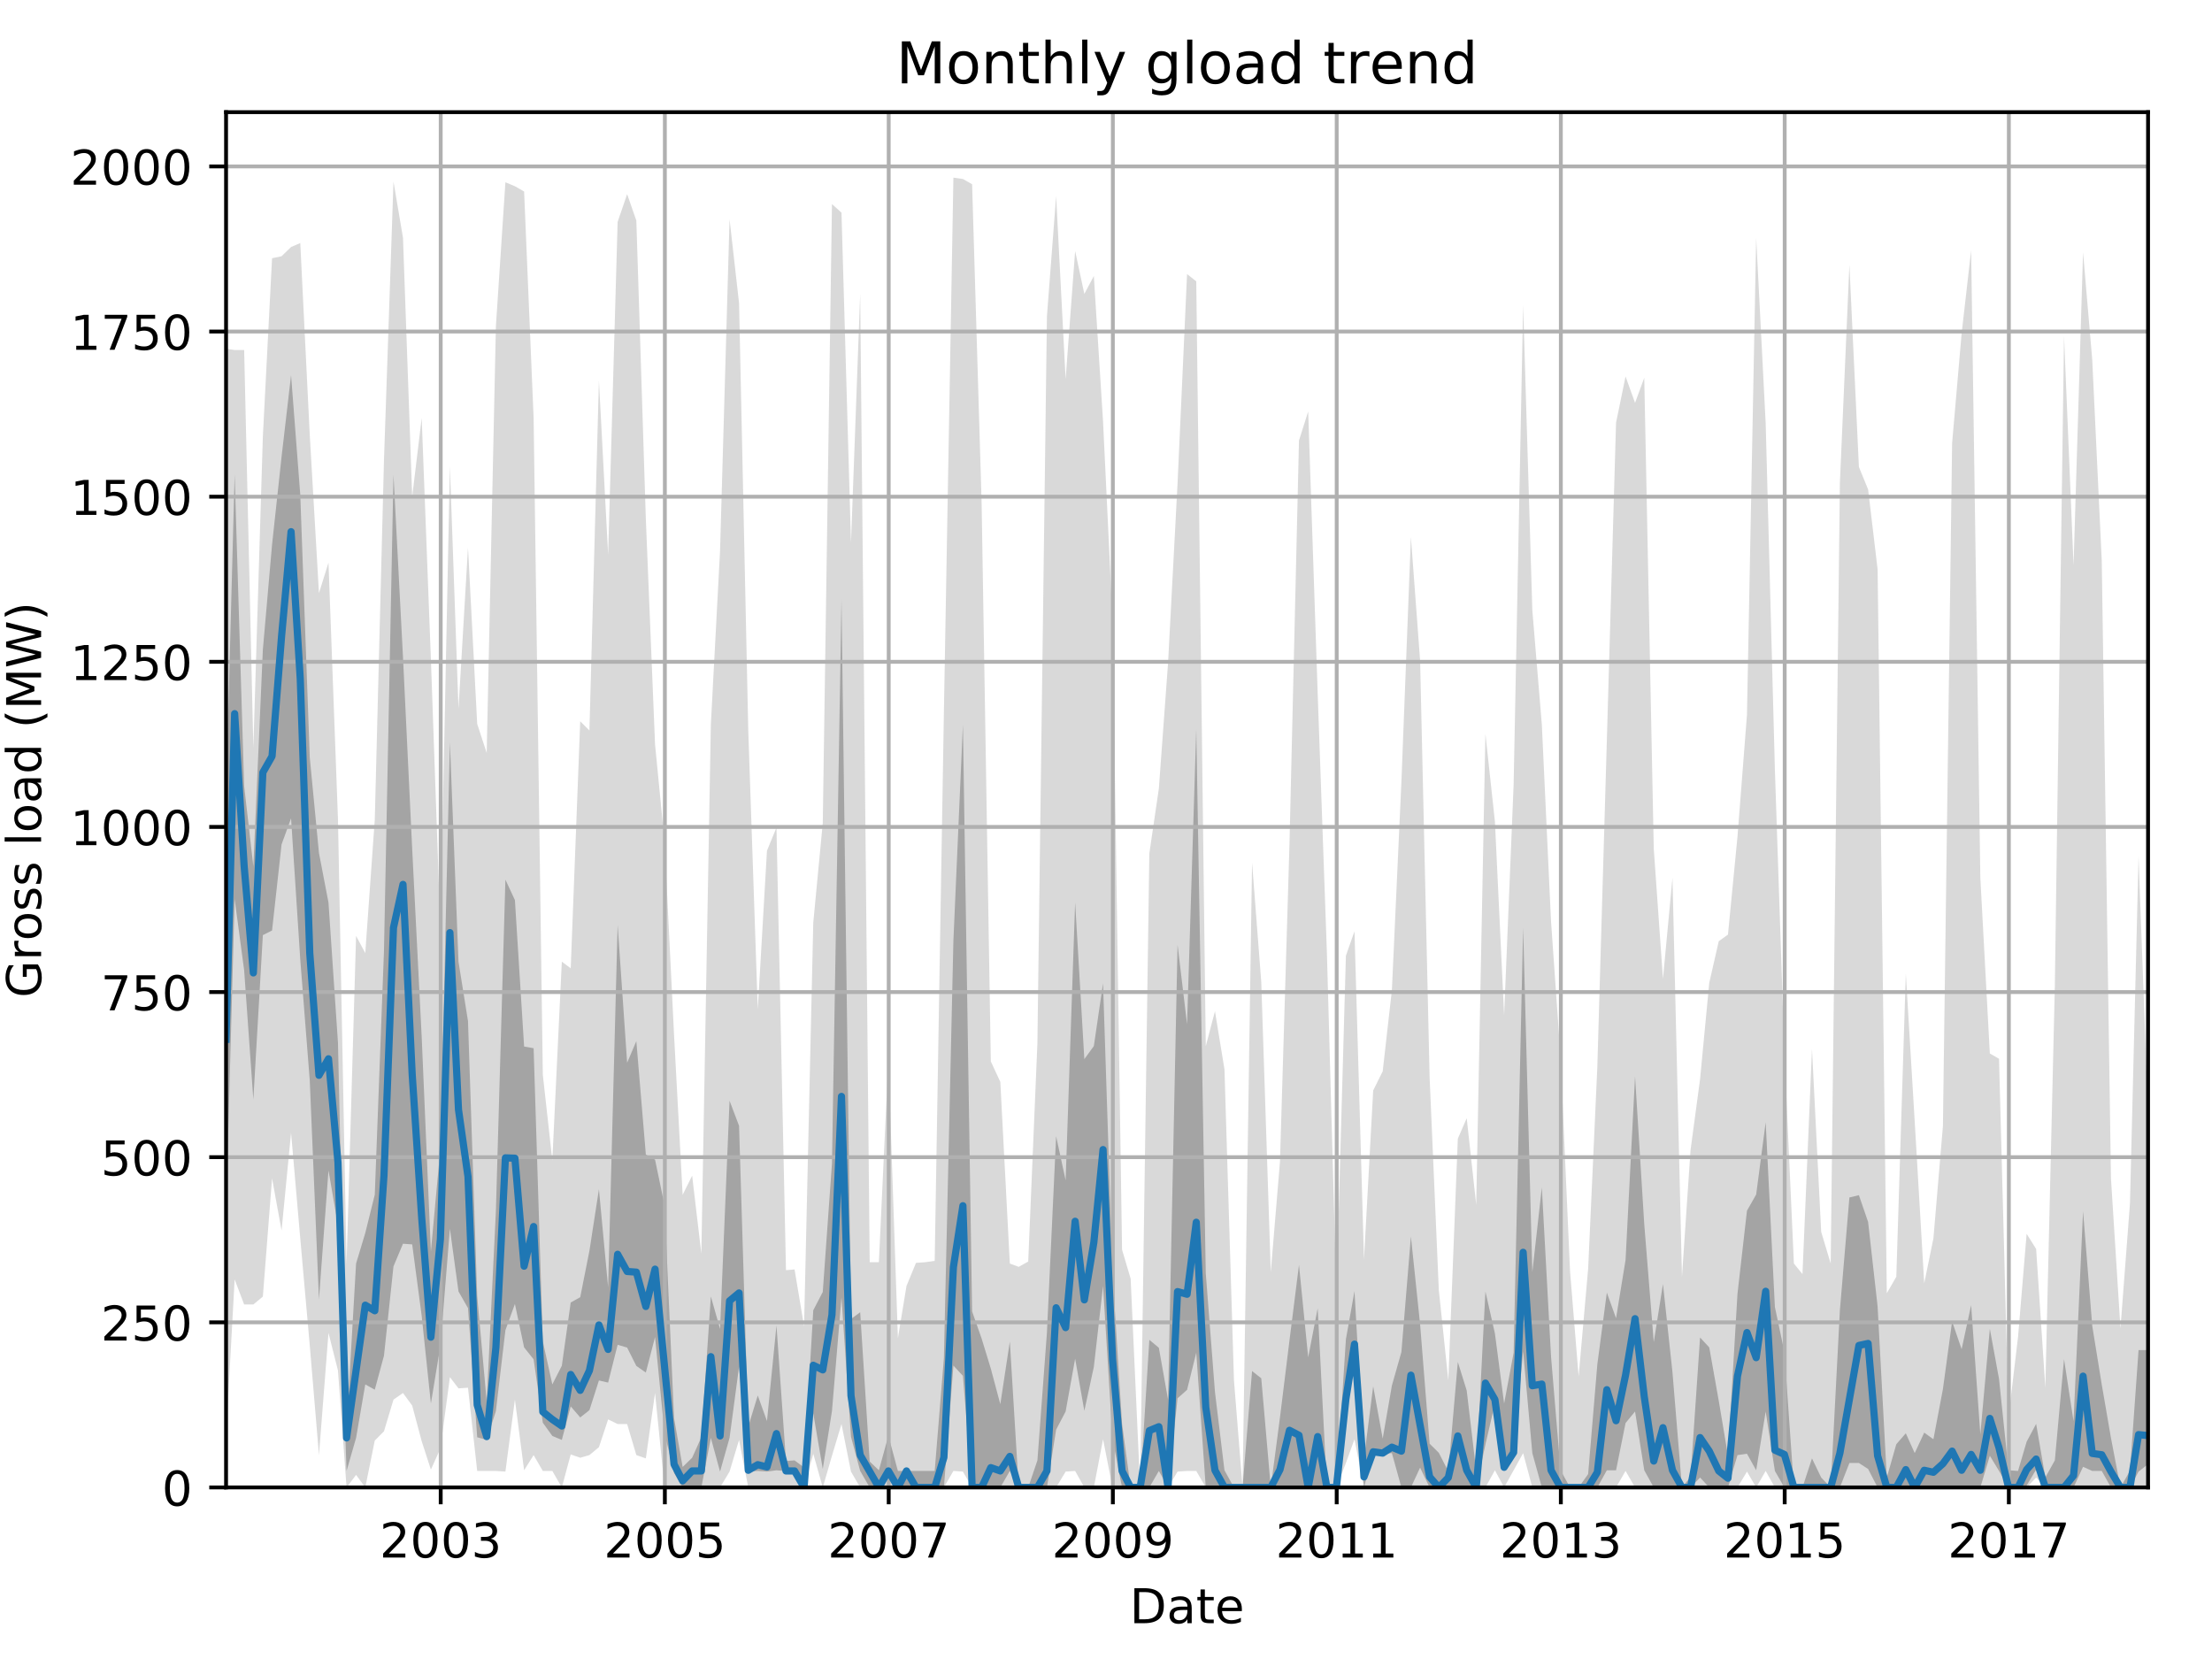 <?xml version="1.0" encoding="utf-8" standalone="no"?>
<!DOCTYPE svg PUBLIC "-//W3C//DTD SVG 1.1//EN"
  "http://www.w3.org/Graphics/SVG/1.1/DTD/svg11.dtd">
<!-- Created with matplotlib (http://matplotlib.org/) -->
<svg height="345.6pt" version="1.1" viewBox="0 0 460.8 345.6" width="460.8pt" xmlns="http://www.w3.org/2000/svg" xmlns:xlink="http://www.w3.org/1999/xlink">
 <defs>
  <style type="text/css">
*{stroke-linecap:butt;stroke-linejoin:round;}
  </style>
 </defs>
 <g id="figure_1">
  <g id="patch_1">
   <path d="M 0 345.6 
L 460.8 345.6 
L 460.8 0 
L 0 0 
z
" style="fill:none;"/>
  </g>
  <g id="axes_1">
   <g id="patch_2">
    <path d="M 47.092 309.863 
L 447.48 309.863 
L 447.48 23.365 
L 47.092 23.365 
z
" style="fill:none;"/>
   </g>
   <g id="PolyCollection_1">
    <path clip-path="url(#p11802b5912)" d="M 47.092 72.646 
L 47.092 299.131 
L 48.881 266.52 
L 50.861 271.749 
L 52.777 271.749 
L 54.758 270.098 
L 56.674 245.468 
L 58.654 256.338 
L 60.634 235.974 
L 62.551 257.989 
L 64.531 280.28 
L 66.447 303.121 
L 68.428 277.666 
L 70.408 285.509 
L 72.196 309.863 
L 74.177 307.249 
L 76.093 309.863 
L 78.073 300.094 
L 79.989 298.168 
L 81.97 291.563 
L 83.95 290.187 
L 85.866 292.801 
L 87.846 300.232 
L 89.763 306.148 
L 91.743 301.745 
L 93.723 286.885 
L 95.512 289.224 
L 97.492 289.086 
L 99.408 306.424 
L 101.389 306.424 
L 103.305 306.424 
L 105.285 306.561 
L 107.265 291.563 
L 109.182 306.286 
L 111.162 303.121 
L 113.078 306.424 
L 115.059 306.424 
L 117.039 309.863 
L 118.891 302.984 
L 120.871 303.672 
L 122.788 303.121 
L 124.768 301.47 
L 126.684 295.691 
L 128.665 296.654 
L 130.645 296.654 
L 132.561 303.121 
L 134.541 303.809 
L 136.458 290.187 
L 138.438 309.863 
L 140.418 309.863 
L 142.207 309.863 
L 144.187 309.863 
L 146.103 309.863 
L 148.083 309.863 
L 150 309.863 
L 151.98 306.561 
L 153.96 299.956 
L 155.877 309.863 
L 157.857 309.863 
L 159.773 309.863 
L 161.753 309.863 
L 163.734 309.863 
L 165.522 309.863 
L 167.502 309.863 
L 169.419 302.846 
L 171.399 309.863 
L 173.315 303.259 
L 175.296 296.654 
L 177.276 306.561 
L 179.192 309.863 
L 181.172 309.863 
L 183.089 309.863 
L 185.069 309.863 
L 187.049 309.863 
L 188.838 309.863 
L 190.818 309.863 
L 192.734 309.863 
L 194.714 309.863 
L 196.631 309.863 
L 198.611 306.424 
L 200.591 306.561 
L 202.508 309.863 
L 204.488 309.863 
L 206.404 309.863 
L 208.384 309.863 
L 210.365 309.863 
L 212.217 309.863 
L 214.197 309.863 
L 216.114 309.863 
L 218.094 309.863 
L 220.01 309.863 
L 221.99 306.561 
L 223.971 306.424 
L 225.887 309.863 
L 227.867 309.863 
L 229.784 299.819 
L 231.764 309.863 
L 233.744 309.863 
L 235.533 309.863 
L 237.513 309.863 
L 239.429 309.863 
L 241.409 309.863 
L 243.326 309.863 
L 245.306 306.561 
L 247.286 306.424 
L 249.202 306.424 
L 251.183 309.863 
L 253.099 309.863 
L 255.079 309.863 
L 257.059 309.863 
L 258.848 309.863 
L 260.828 309.863 
L 262.745 309.863 
L 264.725 309.863 
L 266.641 309.863 
L 268.621 309.863 
L 270.602 309.863 
L 272.518 309.863 
L 274.498 309.863 
L 276.415 309.863 
L 278.395 309.863 
L 280.375 304.772 
L 282.164 299.819 
L 284.144 309.863 
L 286.06 309.863 
L 288.04 309.863 
L 289.957 309.863 
L 291.937 309.863 
L 293.917 309.863 
L 295.833 309.863 
L 297.814 309.863 
L 299.73 309.863 
L 301.71 309.863 
L 303.69 309.863 
L 305.543 309.863 
L 307.523 309.863 
L 309.439 309.863 
L 311.42 306.286 
L 313.336 309.863 
L 315.316 306.286 
L 317.296 302.708 
L 319.213 309.863 
L 321.193 309.863 
L 323.109 309.863 
L 325.09 309.863 
L 327.07 309.863 
L 328.858 309.863 
L 330.839 309.863 
L 332.755 309.863 
L 334.735 309.863 
L 336.652 309.863 
L 338.632 306.424 
L 340.612 309.863 
L 342.528 309.863 
L 344.509 309.863 
L 346.425 309.863 
L 348.405 309.863 
L 350.385 309.863 
L 352.174 309.863 
L 354.154 309.863 
L 356.07 309.863 
L 358.051 309.863 
L 359.967 309.863 
L 361.947 309.863 
L 363.927 306.561 
L 365.844 309.863 
L 367.824 306.424 
L 369.74 309.863 
L 371.721 309.863 
L 373.701 309.863 
L 375.489 309.863 
L 377.47 309.863 
L 379.386 309.863 
L 381.366 309.863 
L 383.283 309.863 
L 385.263 309.863 
L 387.243 309.863 
L 389.159 309.863 
L 391.14 309.863 
L 393.056 309.863 
L 395.036 309.863 
L 397.016 309.863 
L 398.869 309.863 
L 400.849 309.863 
L 402.765 309.863 
L 404.746 309.863 
L 406.662 309.863 
L 408.642 309.863 
L 410.622 309.863 
L 412.539 309.863 
L 414.519 309.863 
L 416.435 309.863 
L 418.415 309.863 
L 420.396 309.863 
L 422.184 309.863 
L 424.165 307.8 
L 426.081 309.863 
L 428.061 309.863 
L 429.977 309.863 
L 431.958 309.863 
L 433.938 309.863 
L 435.854 309.863 
L 437.834 309.863 
L 439.751 309.863 
L 441.731 309.863 
L 443.711 309.863 
L 445.5 309.863 
L 447.48 309.863 
L 447.48 232.121 
L 447.48 232.121 
L 445.5 178.458 
L 443.711 250.697 
L 441.731 276.703 
L 439.751 245.468 
L 437.834 116.814 
L 435.854 74.985 
L 433.938 52.556 
L 431.958 117.778 
L 429.977 70.031 
L 428.061 205.427 
L 426.081 289.086 
L 424.165 260.191 
L 422.184 257.026 
L 420.396 278.491 
L 418.415 295.141 
L 416.435 220.563 
L 414.519 219.462 
L 412.539 182.861 
L 410.622 52.144 
L 408.642 69.481 
L 406.662 92.322 
L 404.746 234.598 
L 402.765 257.989 
L 400.849 267.346 
L 398.869 233.635 
L 397.016 202.813 
L 395.036 265.97 
L 393.056 269.41 
L 391.14 118.603 
L 389.159 101.954 
L 387.243 97.275 
L 385.263 55.171 
L 383.283 100.578 
L 381.366 263.218 
L 379.386 256.613 
L 377.47 218.499 
L 375.489 265.42 
L 373.701 263.218 
L 371.721 219.324 
L 369.74 160.295 
L 367.824 88.194 
L 365.844 49.529 
L 363.927 148.875 
L 361.947 174.33 
L 359.967 194.694 
L 358.051 196.07 
L 356.07 204.739 
L 354.154 224.828 
L 352.174 239.551 
L 350.385 265.97 
L 348.405 182.861 
L 346.425 203.913 
L 344.509 176.807 
L 342.528 78.7 
L 340.612 83.929 
L 338.632 78.425 
L 336.652 88.056 
L 334.735 154.241 
L 332.755 222.214 
L 330.839 264.319 
L 328.858 286.747 
L 327.07 264.869 
L 325.09 220.15 
L 323.109 191.943 
L 321.193 150.938 
L 319.213 127.134 
L 317.296 63.564 
L 315.316 163.46 
L 313.336 211.481 
L 311.42 171.165 
L 309.439 152.865 
L 307.523 250.972 
L 305.543 232.947 
L 303.69 237.212 
L 301.71 287.573 
L 299.73 268.722 
L 297.814 224.416 
L 295.833 137.592 
L 293.917 111.861 
L 291.937 162.909 
L 289.957 206.253 
L 288.04 223.177 
L 286.06 227.167 
L 284.144 262.392 
L 282.164 194.006 
L 280.375 199.098 
L 278.395 269.41 
L 276.415 198.41 
L 274.498 144.471 
L 272.518 85.717 
L 270.602 91.772 
L 268.621 175.844 
L 266.641 242.028 
L 264.725 265.007 
L 262.745 204.601 
L 260.828 179.696 
L 258.848 309.863 
L 257.059 287.573 
L 255.079 222.764 
L 253.099 210.656 
L 251.183 217.948 
L 249.202 58.611 
L 247.286 57.097 
L 245.306 100.715 
L 243.326 138.142 
L 241.409 164.285 
L 239.429 177.77 
L 237.513 309.863 
L 235.533 266.383 
L 233.744 260.328 
L 231.764 129.061 
L 229.784 87.781 
L 227.867 57.51 
L 225.887 61.225 
L 223.971 52.281 
L 221.99 78.975 
L 220.01 40.861 
L 218.094 65.903 
L 216.114 217.26 
L 214.197 262.805 
L 212.217 263.906 
L 210.365 263.218 
L 208.384 225.379 
L 206.404 221.113 
L 204.488 104.706 
L 202.508 38.384 
L 200.591 37.283 
L 198.611 37.008 
L 196.631 148.324 
L 194.714 262.668 
L 192.734 262.943 
L 190.818 263.08 
L 188.838 267.896 
L 187.049 278.766 
L 185.069 220.563 
L 183.089 262.943 
L 181.172 262.943 
L 179.192 61.225 
L 177.276 113.099 
L 175.296 44.3 
L 173.315 42.512 
L 171.399 171.441 
L 169.419 192.218 
L 167.502 276.29 
L 165.522 264.456 
L 163.734 264.594 
L 161.753 172.404 
L 159.773 177.22 
L 157.857 210.243 
L 155.877 152.177 
L 153.96 63.151 
L 151.98 45.676 
L 150 114.75 
L 148.083 150.938 
L 146.103 261.154 
L 144.187 244.918 
L 142.207 248.908 
L 140.418 215.609 
L 138.438 175.293 
L 136.458 155.066 
L 134.541 108.146 
L 132.561 45.952 
L 130.645 40.448 
L 128.665 46.227 
L 126.684 115.576 
L 124.768 79.25 
L 122.788 152.177 
L 120.871 150.251 
L 118.891 201.712 
L 117.039 200.336 
L 115.059 241.753 
L 113.078 223.865 
L 111.162 87.093 
L 109.182 39.897 
L 107.265 38.797 
L 105.285 37.971 
L 103.305 67.967 
L 101.389 156.855 
L 99.408 150.801 
L 97.492 114.062 
L 95.512 147.636 
L 93.723 97.138 
L 91.743 193.456 
L 89.763 137.316 
L 87.846 87.093 
L 85.866 103.467 
L 83.95 49.529 
L 81.97 37.833 
L 79.989 95.9 
L 78.073 170.753 
L 76.093 198.547 
L 74.177 194.97 
L 72.196 263.356 
L 70.408 170.753 
L 68.428 117.227 
L 66.447 123.557 
L 64.531 90.671 
L 62.551 50.63 
L 60.634 51.456 
L 58.654 53.382 
L 56.674 53.795 
L 54.758 90.946 
L 52.777 155.754 
L 50.861 72.921 
L 48.881 72.921 
L 47.092 72.646 
z
" style="fill:#808080;fill-opacity:0.3;"/>
   </g>
   <g id="PolyCollection_2">
    <path clip-path="url(#p11802b5912)" d="M 47.092 165.627 
L 47.092 252.485 
L 48.881 187.299 
L 50.861 202.125 
L 52.777 229.059 
L 54.758 194.798 
L 56.674 193.834 
L 58.654 175.912 
L 60.634 170.477 
L 62.551 199.889 
L 64.531 225.103 
L 66.447 270.717 
L 68.428 243.817 
L 70.408 255.272 
L 72.196 306.424 
L 74.177 299.544 
L 76.093 288.398 
L 78.073 289.499 
L 79.989 282.413 
L 81.97 263.803 
L 83.95 259.09 
L 85.866 259.228 
L 87.846 274.123 
L 89.763 292.389 
L 91.743 280.349 
L 93.723 255.96 
L 95.512 269.031 
L 97.492 272.506 
L 99.408 299.406 
L 101.389 299.956 
L 103.305 293.937 
L 105.285 277.115 
L 107.265 271.646 
L 109.182 280.693 
L 111.162 283.17 
L 113.078 296.379 
L 115.059 299.131 
L 117.039 299.956 
L 118.891 292.973 
L 120.871 295.278 
L 122.788 293.765 
L 124.768 287.573 
L 126.684 288.02 
L 128.665 280.142 
L 130.645 280.727 
L 132.561 284.546 
L 134.541 285.922 
L 136.458 278.526 
L 138.438 298.581 
L 140.418 306.836 
L 142.207 309.863 
L 144.187 309.863 
L 146.103 309.863 
L 148.083 299.544 
L 150 306.561 
L 151.98 299.544 
L 153.96 284.683 
L 155.877 306.561 
L 157.857 306.424 
L 159.773 306.561 
L 161.753 306.286 
L 163.734 306.458 
L 165.522 306.424 
L 167.502 309.863 
L 169.419 294.453 
L 171.399 306.011 
L 173.315 293.937 
L 175.296 270.27 
L 177.276 299.303 
L 179.192 306.424 
L 181.172 309.863 
L 183.089 309.863 
L 185.069 306.424 
L 187.049 309.863 
L 188.838 309.863 
L 190.818 309.863 
L 192.734 309.863 
L 194.714 309.863 
L 196.631 309.863 
L 198.611 284.477 
L 200.591 286.61 
L 202.508 309.863 
L 204.488 309.863 
L 206.404 309.863 
L 208.384 309.863 
L 210.365 306.424 
L 212.217 309.863 
L 214.197 309.863 
L 216.114 309.863 
L 218.094 309.863 
L 220.01 297.824 
L 221.99 294.04 
L 223.971 283.032 
L 225.887 293.902 
L 227.867 284.752 
L 229.784 267.896 
L 231.764 299.819 
L 233.744 309.863 
L 235.533 309.863 
L 237.513 309.863 
L 239.429 309.863 
L 241.409 306.424 
L 243.326 309.863 
L 245.306 291.288 
L 247.286 289.533 
L 249.202 281.794 
L 251.183 309.863 
L 253.099 309.863 
L 255.079 309.863 
L 257.059 309.863 
L 258.848 309.863 
L 260.828 309.863 
L 262.745 309.863 
L 264.725 309.863 
L 266.641 309.863 
L 268.621 309.863 
L 270.602 309.863 
L 272.518 309.863 
L 274.498 309.863 
L 276.415 309.863 
L 278.395 309.863 
L 280.375 294.728 
L 282.164 284.27 
L 284.144 309.863 
L 286.06 302.708 
L 288.04 302.846 
L 289.957 302.708 
L 291.937 309.863 
L 293.917 309.863 
L 295.833 305.736 
L 297.814 309.863 
L 299.73 309.863 
L 301.71 309.863 
L 303.69 309.863 
L 305.543 309.863 
L 307.523 309.863 
L 309.439 300.92 
L 311.42 292.389 
L 313.336 306.148 
L 315.316 302.846 
L 317.296 281.518 
L 319.213 302.708 
L 321.193 309.863 
L 323.109 309.863 
L 325.09 309.863 
L 327.07 309.863 
L 328.858 309.863 
L 330.839 309.863 
L 332.755 309.863 
L 334.735 306.286 
L 336.652 306.286 
L 338.632 296.448 
L 340.612 294.04 
L 342.528 306.286 
L 344.509 309.863 
L 346.425 309.863 
L 348.405 309.863 
L 350.385 309.863 
L 352.174 309.863 
L 354.154 307.8 
L 356.07 309.863 
L 358.051 309.863 
L 359.967 309.863 
L 361.947 303.121 
L 363.927 302.846 
L 365.844 306.286 
L 367.824 294.04 
L 369.74 306.424 
L 371.721 309.863 
L 373.701 309.863 
L 375.489 309.863 
L 377.47 309.863 
L 379.386 309.863 
L 381.366 309.863 
L 383.283 309.863 
L 385.263 304.772 
L 387.243 304.772 
L 389.159 306.011 
L 391.14 309.863 
L 393.056 309.863 
L 395.036 309.863 
L 397.016 309.863 
L 398.869 309.863 
L 400.849 309.863 
L 402.765 309.863 
L 404.746 309.863 
L 406.662 309.863 
L 408.642 309.863 
L 410.622 309.863 
L 412.539 309.863 
L 414.519 303.259 
L 416.435 306.424 
L 418.415 309.863 
L 420.396 309.863 
L 422.184 309.451 
L 424.165 306.148 
L 426.081 309.863 
L 428.061 309.863 
L 429.977 309.863 
L 431.958 309.863 
L 433.938 305.564 
L 435.854 306.424 
L 437.834 306.424 
L 439.751 309.863 
L 441.731 309.863 
L 443.711 309.863 
L 445.5 306.561 
L 447.48 305.013 
L 447.48 281.243 
L 447.48 281.243 
L 445.5 281.243 
L 443.711 306.389 
L 441.731 309.863 
L 439.751 299.544 
L 437.834 288.433 
L 435.854 276.221 
L 433.938 252.313 
L 431.958 296.069 
L 429.977 283.135 
L 428.061 304.222 
L 426.081 307.765 
L 424.165 296.62 
L 422.184 300.335 
L 420.396 306.424 
L 418.415 306.286 
L 416.435 287.263 
L 414.519 276.806 
L 412.539 298.787 
L 410.622 271.887 
L 408.642 281.071 
L 406.662 275.292 
L 404.746 289.361 
L 402.765 299.819 
L 400.849 298.443 
L 398.869 302.708 
L 397.016 298.581 
L 395.036 300.851 
L 393.056 307.8 
L 391.14 272.162 
L 389.159 254.549 
L 387.243 248.977 
L 385.263 249.458 
L 383.283 272.953 
L 381.366 309.863 
L 379.386 307.8 
L 377.47 303.809 
L 375.489 309.863 
L 373.701 309.863 
L 371.721 281.622 
L 369.74 272.265 
L 367.824 233.772 
L 365.844 248.839 
L 363.927 252.21 
L 361.947 269.547 
L 359.967 303.224 
L 358.051 291.838 
L 356.07 280.693 
L 354.154 278.629 
L 352.174 307.662 
L 350.385 309.863 
L 348.405 285.853 
L 346.425 267.483 
L 344.509 279.592 
L 342.528 255.031 
L 340.612 224.244 
L 338.632 262.496 
L 336.652 274.604 
L 334.735 269.272 
L 332.755 284.202 
L 330.839 307.077 
L 328.858 309.863 
L 327.07 309.863 
L 325.09 306.286 
L 323.109 282.585 
L 321.193 247.36 
L 319.213 265.007 
L 317.296 193.25 
L 315.316 281.794 
L 313.336 292.389 
L 311.42 277.803 
L 309.439 269.031 
L 307.523 306.424 
L 305.543 289.671 
L 303.69 283.72 
L 301.71 306.527 
L 299.73 302.64 
L 297.814 300.748 
L 295.833 275.877 
L 293.917 257.576 
L 291.937 281.656 
L 289.957 288.639 
L 288.04 299.681 
L 286.06 288.777 
L 284.144 303.775 
L 282.164 268.963 
L 280.375 279.007 
L 278.395 309.863 
L 276.415 309.863 
L 274.498 272.54 
L 272.518 282.757 
L 270.602 263.493 
L 268.621 279.248 
L 266.641 295.278 
L 264.725 309.863 
L 262.745 287.126 
L 260.828 285.612 
L 258.848 309.863 
L 257.059 309.863 
L 255.079 306.286 
L 253.099 289.981 
L 251.183 265.248 
L 249.202 151.902 
L 247.286 213.373 
L 245.306 196.793 
L 243.326 291.563 
L 241.409 280.762 
L 239.429 279.11 
L 237.513 309.863 
L 235.533 309.863 
L 233.744 296.585 
L 231.764 265.282 
L 229.784 204.842 
L 227.867 217.914 
L 225.887 220.632 
L 223.971 187.987 
L 221.99 245.881 
L 220.01 236.696 
L 218.094 277.631 
L 216.114 304.222 
L 214.197 309.863 
L 212.217 309.863 
L 210.365 279.454 
L 208.384 292.526 
L 206.404 285.096 
L 204.488 278.835 
L 202.508 273.194 
L 200.591 150.938 
L 198.611 195.967 
L 196.631 282.894 
L 194.714 306.424 
L 192.734 306.424 
L 190.818 306.424 
L 188.838 306.424 
L 187.049 306.424 
L 185.069 299.097 
L 183.089 306.286 
L 181.172 304.463 
L 179.192 273.366 
L 177.276 274.776 
L 175.296 124.898 
L 173.315 242.372 
L 171.399 269.135 
L 169.419 272.953 
L 167.502 305.701 
L 165.522 304.222 
L 163.734 304.36 
L 161.753 276.118 
L 159.773 296.035 
L 157.857 290.703 
L 155.877 297.17 
L 153.96 234.529 
L 151.98 229.3 
L 150 276.84 
L 148.083 270.063 
L 146.103 299.406 
L 144.187 303.672 
L 142.207 305.598 
L 140.418 295.416 
L 138.438 251.075 
L 136.458 241.581 
L 134.541 240.514 
L 132.561 216.882 
L 130.645 221.388 
L 128.665 192.665 
L 126.684 268.171 
L 124.768 247.738 
L 122.788 260.569 
L 120.871 270.235 
L 118.891 271.336 
L 117.039 284.511 
L 115.059 288.398 
L 113.078 279.42 
L 111.162 218.361 
L 109.182 218.017 
L 107.265 187.505 
L 105.285 183.239 
L 103.305 252.279 
L 101.389 291.976 
L 99.408 269.96 
L 97.492 212.72 
L 95.512 200.336 
L 93.723 154.619 
L 91.743 239.138 
L 89.763 260.707 
L 87.846 215.988 
L 85.866 176.841 
L 83.95 136.869 
L 81.97 98.892 
L 79.989 198.134 
L 78.073 248.873 
L 76.093 256.854 
L 74.177 263.218 
L 72.196 297.583 
L 70.408 217.26 
L 68.428 188.021 
L 66.447 177.701 
L 64.531 157.818 
L 62.551 103.055 
L 60.634 78.149 
L 58.654 95.177 
L 56.674 113.478 
L 54.758 135.356 
L 52.777 180.488 
L 50.861 163.735 
L 48.881 98.858 
L 47.092 165.627 
z
" style="fill:#808080;fill-opacity:0.6;"/>
   </g>
   <g id="matplotlib.axis_1">
    <g id="xtick_1">
     <g id="line2d_1">
      <path clip-path="url(#p11802b5912)" d="M 91.807 309.863 
L 91.807 23.365 
" style="fill:none;stroke:#b0b0b0;stroke-linecap:square;stroke-width:0.8;"/>
     </g>
     <g id="line2d_2">
      <defs>
       <path d="M 0 0 
L 0 3.5 
" id="m601b69b4cc" style="stroke:#000000;stroke-width:0.8;"/>
      </defs>
      <g>
       <use style="stroke:#000000;stroke-width:0.8;" x="91.807" xlink:href="#m601b69b4cc" y="309.863"/>
      </g>
     </g>
     <g id="text_1">
      <!-- 2003 -->
      <defs>
       <path d="M 19.188 8.297 
L 53.609 8.297 
L 53.609 0 
L 7.328 0 
L 7.328 8.297 
Q 12.938 14.109 22.625 23.891 
Q 32.328 33.688 34.812 36.531 
Q 39.547 41.844 41.422 45.531 
Q 43.312 49.219 43.312 52.781 
Q 43.312 58.594 39.234 62.25 
Q 35.156 65.922 28.609 65.922 
Q 23.969 65.922 18.812 64.312 
Q 13.672 62.703 7.812 59.422 
L 7.812 69.391 
Q 13.766 71.781 18.938 73 
Q 24.125 74.219 28.422 74.219 
Q 39.75 74.219 46.484 68.547 
Q 53.219 62.891 53.219 53.422 
Q 53.219 48.922 51.531 44.891 
Q 49.859 40.875 45.406 35.406 
Q 44.188 33.984 37.641 27.219 
Q 31.109 20.453 19.188 8.297 
z
" id="DejaVuSans-32"/>
       <path d="M 31.781 66.406 
Q 24.172 66.406 20.328 58.906 
Q 16.5 51.422 16.5 36.375 
Q 16.5 21.391 20.328 13.891 
Q 24.172 6.391 31.781 6.391 
Q 39.453 6.391 43.281 13.891 
Q 47.125 21.391 47.125 36.375 
Q 47.125 51.422 43.281 58.906 
Q 39.453 66.406 31.781 66.406 
z
M 31.781 74.219 
Q 44.047 74.219 50.516 64.516 
Q 56.984 54.828 56.984 36.375 
Q 56.984 17.969 50.516 8.266 
Q 44.047 -1.422 31.781 -1.422 
Q 19.531 -1.422 13.062 8.266 
Q 6.594 17.969 6.594 36.375 
Q 6.594 54.828 13.062 64.516 
Q 19.531 74.219 31.781 74.219 
z
" id="DejaVuSans-30"/>
       <path d="M 40.578 39.312 
Q 47.656 37.797 51.625 33 
Q 55.609 28.219 55.609 21.188 
Q 55.609 10.406 48.188 4.484 
Q 40.766 -1.422 27.094 -1.422 
Q 22.516 -1.422 17.656 -0.516 
Q 12.797 0.391 7.625 2.203 
L 7.625 11.719 
Q 11.719 9.328 16.594 8.109 
Q 21.484 6.891 26.812 6.891 
Q 36.078 6.891 40.938 10.547 
Q 45.797 14.203 45.797 21.188 
Q 45.797 27.641 41.281 31.266 
Q 36.766 34.906 28.719 34.906 
L 20.219 34.906 
L 20.219 43.016 
L 29.109 43.016 
Q 36.375 43.016 40.234 45.922 
Q 44.094 48.828 44.094 54.297 
Q 44.094 59.906 40.109 62.906 
Q 36.141 65.922 28.719 65.922 
Q 24.656 65.922 20.016 65.031 
Q 15.375 64.156 9.812 62.312 
L 9.812 71.094 
Q 15.438 72.656 20.344 73.438 
Q 25.25 74.219 29.594 74.219 
Q 40.828 74.219 47.359 69.109 
Q 53.906 64.016 53.906 55.328 
Q 53.906 49.266 50.438 45.094 
Q 46.969 40.922 40.578 39.312 
z
" id="DejaVuSans-33"/>
      </defs>
      <g transform="translate(79.082 324.462)scale(0.1 -0.1)">
       <use xlink:href="#DejaVuSans-32"/>
       <use x="63.623" xlink:href="#DejaVuSans-30"/>
       <use x="127.246" xlink:href="#DejaVuSans-30"/>
       <use x="190.869" xlink:href="#DejaVuSans-33"/>
      </g>
     </g>
    </g>
    <g id="xtick_2">
     <g id="line2d_3">
      <path clip-path="url(#p11802b5912)" d="M 138.502 309.863 
L 138.502 23.365 
" style="fill:none;stroke:#b0b0b0;stroke-linecap:square;stroke-width:0.8;"/>
     </g>
     <g id="line2d_4">
      <g>
       <use style="stroke:#000000;stroke-width:0.8;" x="138.502" xlink:href="#m601b69b4cc" y="309.863"/>
      </g>
     </g>
     <g id="text_2">
      <!-- 2005 -->
      <defs>
       <path d="M 10.797 72.906 
L 49.516 72.906 
L 49.516 64.594 
L 19.828 64.594 
L 19.828 46.734 
Q 21.969 47.469 24.109 47.828 
Q 26.266 48.188 28.422 48.188 
Q 40.625 48.188 47.75 41.5 
Q 54.891 34.812 54.891 23.391 
Q 54.891 11.625 47.562 5.094 
Q 40.234 -1.422 26.906 -1.422 
Q 22.312 -1.422 17.547 -0.641 
Q 12.797 0.141 7.719 1.703 
L 7.719 11.625 
Q 12.109 9.234 16.797 8.062 
Q 21.484 6.891 26.703 6.891 
Q 35.156 6.891 40.078 11.328 
Q 45.016 15.766 45.016 23.391 
Q 45.016 31 40.078 35.438 
Q 35.156 39.891 26.703 39.891 
Q 22.75 39.891 18.812 39.016 
Q 14.891 38.141 10.797 36.281 
z
" id="DejaVuSans-35"/>
      </defs>
      <g transform="translate(125.777 324.462)scale(0.1 -0.1)">
       <use xlink:href="#DejaVuSans-32"/>
       <use x="63.623" xlink:href="#DejaVuSans-30"/>
       <use x="127.246" xlink:href="#DejaVuSans-30"/>
       <use x="190.869" xlink:href="#DejaVuSans-35"/>
      </g>
     </g>
    </g>
    <g id="xtick_3">
     <g id="line2d_5">
      <path clip-path="url(#p11802b5912)" d="M 185.133 309.863 
L 185.133 23.365 
" style="fill:none;stroke:#b0b0b0;stroke-linecap:square;stroke-width:0.8;"/>
     </g>
     <g id="line2d_6">
      <g>
       <use style="stroke:#000000;stroke-width:0.8;" x="185.133" xlink:href="#m601b69b4cc" y="309.863"/>
      </g>
     </g>
     <g id="text_3">
      <!-- 2007 -->
      <defs>
       <path d="M 8.203 72.906 
L 55.078 72.906 
L 55.078 68.703 
L 28.609 0 
L 18.312 0 
L 43.219 64.594 
L 8.203 64.594 
z
" id="DejaVuSans-37"/>
      </defs>
      <g transform="translate(172.408 324.462)scale(0.1 -0.1)">
       <use xlink:href="#DejaVuSans-32"/>
       <use x="63.623" xlink:href="#DejaVuSans-30"/>
       <use x="127.246" xlink:href="#DejaVuSans-30"/>
       <use x="190.869" xlink:href="#DejaVuSans-37"/>
      </g>
     </g>
    </g>
    <g id="xtick_4">
     <g id="line2d_7">
      <path clip-path="url(#p11802b5912)" d="M 231.828 309.863 
L 231.828 23.365 
" style="fill:none;stroke:#b0b0b0;stroke-linecap:square;stroke-width:0.8;"/>
     </g>
     <g id="line2d_8">
      <g>
       <use style="stroke:#000000;stroke-width:0.8;" x="231.828" xlink:href="#m601b69b4cc" y="309.863"/>
      </g>
     </g>
     <g id="text_4">
      <!-- 2009 -->
      <defs>
       <path d="M 10.984 1.516 
L 10.984 10.5 
Q 14.703 8.734 18.5 7.812 
Q 22.312 6.891 25.984 6.891 
Q 35.75 6.891 40.891 13.453 
Q 46.047 20.016 46.781 33.406 
Q 43.953 29.203 39.594 26.953 
Q 35.25 24.703 29.984 24.703 
Q 19.047 24.703 12.672 31.312 
Q 6.297 37.938 6.297 49.422 
Q 6.297 60.641 12.938 67.422 
Q 19.578 74.219 30.609 74.219 
Q 43.266 74.219 49.922 64.516 
Q 56.594 54.828 56.594 36.375 
Q 56.594 19.141 48.406 8.859 
Q 40.234 -1.422 26.422 -1.422 
Q 22.703 -1.422 18.891 -0.688 
Q 15.094 0.047 10.984 1.516 
z
M 30.609 32.422 
Q 37.25 32.422 41.125 36.953 
Q 45.016 41.5 45.016 49.422 
Q 45.016 57.281 41.125 61.844 
Q 37.25 66.406 30.609 66.406 
Q 23.969 66.406 20.094 61.844 
Q 16.219 57.281 16.219 49.422 
Q 16.219 41.5 20.094 36.953 
Q 23.969 32.422 30.609 32.422 
z
" id="DejaVuSans-39"/>
      </defs>
      <g transform="translate(219.103 324.462)scale(0.1 -0.1)">
       <use xlink:href="#DejaVuSans-32"/>
       <use x="63.623" xlink:href="#DejaVuSans-30"/>
       <use x="127.246" xlink:href="#DejaVuSans-30"/>
       <use x="190.869" xlink:href="#DejaVuSans-39"/>
      </g>
     </g>
    </g>
    <g id="xtick_5">
     <g id="line2d_9">
      <path clip-path="url(#p11802b5912)" d="M 278.459 309.863 
L 278.459 23.365 
" style="fill:none;stroke:#b0b0b0;stroke-linecap:square;stroke-width:0.8;"/>
     </g>
     <g id="line2d_10">
      <g>
       <use style="stroke:#000000;stroke-width:0.8;" x="278.459" xlink:href="#m601b69b4cc" y="309.863"/>
      </g>
     </g>
     <g id="text_5">
      <!-- 2011 -->
      <defs>
       <path d="M 12.406 8.297 
L 28.516 8.297 
L 28.516 63.922 
L 10.984 60.406 
L 10.984 69.391 
L 28.422 72.906 
L 38.281 72.906 
L 38.281 8.297 
L 54.391 8.297 
L 54.391 0 
L 12.406 0 
z
" id="DejaVuSans-31"/>
      </defs>
      <g transform="translate(265.734 324.462)scale(0.1 -0.1)">
       <use xlink:href="#DejaVuSans-32"/>
       <use x="63.623" xlink:href="#DejaVuSans-30"/>
       <use x="127.246" xlink:href="#DejaVuSans-31"/>
       <use x="190.869" xlink:href="#DejaVuSans-31"/>
      </g>
     </g>
    </g>
    <g id="xtick_6">
     <g id="line2d_11">
      <path clip-path="url(#p11802b5912)" d="M 325.153 309.863 
L 325.153 23.365 
" style="fill:none;stroke:#b0b0b0;stroke-linecap:square;stroke-width:0.8;"/>
     </g>
     <g id="line2d_12">
      <g>
       <use style="stroke:#000000;stroke-width:0.8;" x="325.153" xlink:href="#m601b69b4cc" y="309.863"/>
      </g>
     </g>
     <g id="text_6">
      <!-- 2013 -->
      <g transform="translate(312.428 324.462)scale(0.1 -0.1)">
       <use xlink:href="#DejaVuSans-32"/>
       <use x="63.623" xlink:href="#DejaVuSans-30"/>
       <use x="127.246" xlink:href="#DejaVuSans-31"/>
       <use x="190.869" xlink:href="#DejaVuSans-33"/>
      </g>
     </g>
    </g>
    <g id="xtick_7">
     <g id="line2d_13">
      <path clip-path="url(#p11802b5912)" d="M 371.784 309.863 
L 371.784 23.365 
" style="fill:none;stroke:#b0b0b0;stroke-linecap:square;stroke-width:0.8;"/>
     </g>
     <g id="line2d_14">
      <g>
       <use style="stroke:#000000;stroke-width:0.8;" x="371.784" xlink:href="#m601b69b4cc" y="309.863"/>
      </g>
     </g>
     <g id="text_7">
      <!-- 2015 -->
      <g transform="translate(359.059 324.462)scale(0.1 -0.1)">
       <use xlink:href="#DejaVuSans-32"/>
       <use x="63.623" xlink:href="#DejaVuSans-30"/>
       <use x="127.246" xlink:href="#DejaVuSans-31"/>
       <use x="190.869" xlink:href="#DejaVuSans-35"/>
      </g>
     </g>
    </g>
    <g id="xtick_8">
     <g id="line2d_15">
      <path clip-path="url(#p11802b5912)" d="M 418.479 309.863 
L 418.479 23.365 
" style="fill:none;stroke:#b0b0b0;stroke-linecap:square;stroke-width:0.8;"/>
     </g>
     <g id="line2d_16">
      <g>
       <use style="stroke:#000000;stroke-width:0.8;" x="418.479" xlink:href="#m601b69b4cc" y="309.863"/>
      </g>
     </g>
     <g id="text_8">
      <!-- 2017 -->
      <g transform="translate(405.754 324.462)scale(0.1 -0.1)">
       <use xlink:href="#DejaVuSans-32"/>
       <use x="63.623" xlink:href="#DejaVuSans-30"/>
       <use x="127.246" xlink:href="#DejaVuSans-31"/>
       <use x="190.869" xlink:href="#DejaVuSans-37"/>
      </g>
     </g>
    </g>
    <g id="text_9">
     <!-- Date -->
     <defs>
      <path d="M 19.672 64.797 
L 19.672 8.109 
L 31.594 8.109 
Q 46.688 8.109 53.688 14.938 
Q 60.688 21.781 60.688 36.531 
Q 60.688 51.172 53.688 57.984 
Q 46.688 64.797 31.594 64.797 
z
M 9.812 72.906 
L 30.078 72.906 
Q 51.266 72.906 61.172 64.094 
Q 71.094 55.281 71.094 36.531 
Q 71.094 17.672 61.125 8.828 
Q 51.172 0 30.078 0 
L 9.812 0 
z
" id="DejaVuSans-44"/>
      <path d="M 34.281 27.484 
Q 23.391 27.484 19.188 25 
Q 14.984 22.516 14.984 16.5 
Q 14.984 11.719 18.141 8.906 
Q 21.297 6.109 26.703 6.109 
Q 34.188 6.109 38.703 11.406 
Q 43.219 16.703 43.219 25.484 
L 43.219 27.484 
z
M 52.203 31.203 
L 52.203 0 
L 43.219 0 
L 43.219 8.297 
Q 40.141 3.328 35.547 0.953 
Q 30.953 -1.422 24.312 -1.422 
Q 15.922 -1.422 10.953 3.297 
Q 6 8.016 6 15.922 
Q 6 25.141 12.172 29.828 
Q 18.359 34.516 30.609 34.516 
L 43.219 34.516 
L 43.219 35.406 
Q 43.219 41.609 39.141 45 
Q 35.062 48.391 27.688 48.391 
Q 23 48.391 18.547 47.266 
Q 14.109 46.141 10.016 43.891 
L 10.016 52.203 
Q 14.938 54.109 19.578 55.047 
Q 24.219 56 28.609 56 
Q 40.484 56 46.344 49.844 
Q 52.203 43.703 52.203 31.203 
z
" id="DejaVuSans-61"/>
      <path d="M 18.312 70.219 
L 18.312 54.688 
L 36.812 54.688 
L 36.812 47.703 
L 18.312 47.703 
L 18.312 18.016 
Q 18.312 11.328 20.141 9.422 
Q 21.969 7.516 27.594 7.516 
L 36.812 7.516 
L 36.812 0 
L 27.594 0 
Q 17.188 0 13.234 3.875 
Q 9.281 7.766 9.281 18.016 
L 9.281 47.703 
L 2.688 47.703 
L 2.688 54.688 
L 9.281 54.688 
L 9.281 70.219 
z
" id="DejaVuSans-74"/>
      <path d="M 56.203 29.594 
L 56.203 25.203 
L 14.891 25.203 
Q 15.484 15.922 20.484 11.062 
Q 25.484 6.203 34.422 6.203 
Q 39.594 6.203 44.453 7.469 
Q 49.312 8.734 54.109 11.281 
L 54.109 2.781 
Q 49.266 0.734 44.188 -0.344 
Q 39.109 -1.422 33.891 -1.422 
Q 20.797 -1.422 13.156 6.188 
Q 5.516 13.812 5.516 26.812 
Q 5.516 40.234 12.766 48.109 
Q 20.016 56 32.328 56 
Q 43.359 56 49.781 48.891 
Q 56.203 41.797 56.203 29.594 
z
M 47.219 32.234 
Q 47.125 39.594 43.094 43.984 
Q 39.062 48.391 32.422 48.391 
Q 24.906 48.391 20.391 44.141 
Q 15.875 39.891 15.188 32.172 
z
" id="DejaVuSans-65"/>
     </defs>
     <g transform="translate(235.335 338.14)scale(0.1 -0.1)">
      <use xlink:href="#DejaVuSans-44"/>
      <use x="77.002" xlink:href="#DejaVuSans-61"/>
      <use x="138.281" xlink:href="#DejaVuSans-74"/>
      <use x="177.49" xlink:href="#DejaVuSans-65"/>
     </g>
    </g>
   </g>
   <g id="matplotlib.axis_2">
    <g id="ytick_1">
     <g id="line2d_17">
      <path clip-path="url(#p11802b5912)" d="M 47.092 309.863 
L 447.48 309.863 
" style="fill:none;stroke:#b0b0b0;stroke-linecap:square;stroke-width:0.8;"/>
     </g>
     <g id="line2d_18">
      <defs>
       <path d="M 0 0 
L -3.5 0 
" id="m5a0e42050a" style="stroke:#000000;stroke-width:0.8;"/>
      </defs>
      <g>
       <use style="stroke:#000000;stroke-width:0.8;" x="47.092" xlink:href="#m5a0e42050a" y="309.863"/>
      </g>
     </g>
     <g id="text_10">
      <!-- 0 -->
      <g transform="translate(33.73 313.663)scale(0.1 -0.1)">
       <use xlink:href="#DejaVuSans-30"/>
      </g>
     </g>
    </g>
    <g id="ytick_2">
     <g id="line2d_19">
      <path clip-path="url(#p11802b5912)" d="M 47.092 275.464 
L 447.48 275.464 
" style="fill:none;stroke:#b0b0b0;stroke-linecap:square;stroke-width:0.8;"/>
     </g>
     <g id="line2d_20">
      <g>
       <use style="stroke:#000000;stroke-width:0.8;" x="47.092" xlink:href="#m5a0e42050a" y="275.464"/>
      </g>
     </g>
     <g id="text_11">
      <!-- 250 -->
      <g transform="translate(21.005 279.263)scale(0.1 -0.1)">
       <use xlink:href="#DejaVuSans-32"/>
       <use x="63.623" xlink:href="#DejaVuSans-35"/>
       <use x="127.246" xlink:href="#DejaVuSans-30"/>
      </g>
     </g>
    </g>
    <g id="ytick_3">
     <g id="line2d_21">
      <path clip-path="url(#p11802b5912)" d="M 47.092 241.065 
L 447.48 241.065 
" style="fill:none;stroke:#b0b0b0;stroke-linecap:square;stroke-width:0.8;"/>
     </g>
     <g id="line2d_22">
      <g>
       <use style="stroke:#000000;stroke-width:0.8;" x="47.092" xlink:href="#m5a0e42050a" y="241.065"/>
      </g>
     </g>
     <g id="text_12">
      <!-- 500 -->
      <g transform="translate(21.005 244.864)scale(0.1 -0.1)">
       <use xlink:href="#DejaVuSans-35"/>
       <use x="63.623" xlink:href="#DejaVuSans-30"/>
       <use x="127.246" xlink:href="#DejaVuSans-30"/>
      </g>
     </g>
    </g>
    <g id="ytick_4">
     <g id="line2d_23">
      <path clip-path="url(#p11802b5912)" d="M 47.092 206.665 
L 447.48 206.665 
" style="fill:none;stroke:#b0b0b0;stroke-linecap:square;stroke-width:0.8;"/>
     </g>
     <g id="line2d_24">
      <g>
       <use style="stroke:#000000;stroke-width:0.8;" x="47.092" xlink:href="#m5a0e42050a" y="206.665"/>
      </g>
     </g>
     <g id="text_13">
      <!-- 750 -->
      <g transform="translate(21.005 210.465)scale(0.1 -0.1)">
       <use xlink:href="#DejaVuSans-37"/>
       <use x="63.623" xlink:href="#DejaVuSans-35"/>
       <use x="127.246" xlink:href="#DejaVuSans-30"/>
      </g>
     </g>
    </g>
    <g id="ytick_5">
     <g id="line2d_25">
      <path clip-path="url(#p11802b5912)" d="M 47.092 172.266 
L 447.48 172.266 
" style="fill:none;stroke:#b0b0b0;stroke-linecap:square;stroke-width:0.8;"/>
     </g>
     <g id="line2d_26">
      <g>
       <use style="stroke:#000000;stroke-width:0.8;" x="47.092" xlink:href="#m5a0e42050a" y="172.266"/>
      </g>
     </g>
     <g id="text_14">
      <!-- 1000 -->
      <g transform="translate(14.642 176.065)scale(0.1 -0.1)">
       <use xlink:href="#DejaVuSans-31"/>
       <use x="63.623" xlink:href="#DejaVuSans-30"/>
       <use x="127.246" xlink:href="#DejaVuSans-30"/>
       <use x="190.869" xlink:href="#DejaVuSans-30"/>
      </g>
     </g>
    </g>
    <g id="ytick_6">
     <g id="line2d_27">
      <path clip-path="url(#p11802b5912)" d="M 47.092 137.867 
L 447.48 137.867 
" style="fill:none;stroke:#b0b0b0;stroke-linecap:square;stroke-width:0.8;"/>
     </g>
     <g id="line2d_28">
      <g>
       <use style="stroke:#000000;stroke-width:0.8;" x="47.092" xlink:href="#m5a0e42050a" y="137.867"/>
      </g>
     </g>
     <g id="text_15">
      <!-- 1250 -->
      <g transform="translate(14.642 141.666)scale(0.1 -0.1)">
       <use xlink:href="#DejaVuSans-31"/>
       <use x="63.623" xlink:href="#DejaVuSans-32"/>
       <use x="127.246" xlink:href="#DejaVuSans-35"/>
       <use x="190.869" xlink:href="#DejaVuSans-30"/>
      </g>
     </g>
    </g>
    <g id="ytick_7">
     <g id="line2d_29">
      <path clip-path="url(#p11802b5912)" d="M 47.092 103.467 
L 447.48 103.467 
" style="fill:none;stroke:#b0b0b0;stroke-linecap:square;stroke-width:0.8;"/>
     </g>
     <g id="line2d_30">
      <g>
       <use style="stroke:#000000;stroke-width:0.8;" x="47.092" xlink:href="#m5a0e42050a" y="103.467"/>
      </g>
     </g>
     <g id="text_16">
      <!-- 1500 -->
      <g transform="translate(14.642 107.267)scale(0.1 -0.1)">
       <use xlink:href="#DejaVuSans-31"/>
       <use x="63.623" xlink:href="#DejaVuSans-35"/>
       <use x="127.246" xlink:href="#DejaVuSans-30"/>
       <use x="190.869" xlink:href="#DejaVuSans-30"/>
      </g>
     </g>
    </g>
    <g id="ytick_8">
     <g id="line2d_31">
      <path clip-path="url(#p11802b5912)" d="M 47.092 69.068 
L 447.48 69.068 
" style="fill:none;stroke:#b0b0b0;stroke-linecap:square;stroke-width:0.8;"/>
     </g>
     <g id="line2d_32">
      <g>
       <use style="stroke:#000000;stroke-width:0.8;" x="47.092" xlink:href="#m5a0e42050a" y="69.068"/>
      </g>
     </g>
     <g id="text_17">
      <!-- 1750 -->
      <g transform="translate(14.642 72.867)scale(0.1 -0.1)">
       <use xlink:href="#DejaVuSans-31"/>
       <use x="63.623" xlink:href="#DejaVuSans-37"/>
       <use x="127.246" xlink:href="#DejaVuSans-35"/>
       <use x="190.869" xlink:href="#DejaVuSans-30"/>
      </g>
     </g>
    </g>
    <g id="ytick_9">
     <g id="line2d_33">
      <path clip-path="url(#p11802b5912)" d="M 47.092 34.669 
L 447.48 34.669 
" style="fill:none;stroke:#b0b0b0;stroke-linecap:square;stroke-width:0.8;"/>
     </g>
     <g id="line2d_34">
      <g>
       <use style="stroke:#000000;stroke-width:0.8;" x="47.092" xlink:href="#m5a0e42050a" y="34.669"/>
      </g>
     </g>
     <g id="text_18">
      <!-- 2000 -->
      <g transform="translate(14.642 38.468)scale(0.1 -0.1)">
       <use xlink:href="#DejaVuSans-32"/>
       <use x="63.623" xlink:href="#DejaVuSans-30"/>
       <use x="127.246" xlink:href="#DejaVuSans-30"/>
       <use x="190.869" xlink:href="#DejaVuSans-30"/>
      </g>
     </g>
    </g>
    <g id="text_19">
     <!-- Gross load (MW) -->
     <defs>
      <path d="M 59.516 10.406 
L 59.516 29.984 
L 43.406 29.984 
L 43.406 38.094 
L 69.281 38.094 
L 69.281 6.781 
Q 63.578 2.734 56.688 0.656 
Q 49.812 -1.422 42 -1.422 
Q 24.906 -1.422 15.25 8.562 
Q 5.609 18.562 5.609 36.375 
Q 5.609 54.25 15.25 64.234 
Q 24.906 74.219 42 74.219 
Q 49.125 74.219 55.547 72.453 
Q 61.969 70.703 67.391 67.281 
L 67.391 56.781 
Q 61.922 61.422 55.766 63.766 
Q 49.609 66.109 42.828 66.109 
Q 29.438 66.109 22.719 58.641 
Q 16.016 51.172 16.016 36.375 
Q 16.016 21.625 22.719 14.156 
Q 29.438 6.688 42.828 6.688 
Q 48.047 6.688 52.141 7.594 
Q 56.25 8.5 59.516 10.406 
z
" id="DejaVuSans-47"/>
      <path d="M 41.109 46.297 
Q 39.594 47.172 37.812 47.578 
Q 36.031 48 33.891 48 
Q 26.266 48 22.188 43.047 
Q 18.109 38.094 18.109 28.812 
L 18.109 0 
L 9.078 0 
L 9.078 54.688 
L 18.109 54.688 
L 18.109 46.188 
Q 20.953 51.172 25.484 53.578 
Q 30.031 56 36.531 56 
Q 37.453 56 38.578 55.875 
Q 39.703 55.766 41.062 55.516 
z
" id="DejaVuSans-72"/>
      <path d="M 30.609 48.391 
Q 23.391 48.391 19.188 42.75 
Q 14.984 37.109 14.984 27.297 
Q 14.984 17.484 19.156 11.844 
Q 23.344 6.203 30.609 6.203 
Q 37.797 6.203 41.984 11.859 
Q 46.188 17.531 46.188 27.297 
Q 46.188 37.016 41.984 42.703 
Q 37.797 48.391 30.609 48.391 
z
M 30.609 56 
Q 42.328 56 49.016 48.375 
Q 55.719 40.766 55.719 27.297 
Q 55.719 13.875 49.016 6.219 
Q 42.328 -1.422 30.609 -1.422 
Q 18.844 -1.422 12.172 6.219 
Q 5.516 13.875 5.516 27.297 
Q 5.516 40.766 12.172 48.375 
Q 18.844 56 30.609 56 
z
" id="DejaVuSans-6f"/>
      <path d="M 44.281 53.078 
L 44.281 44.578 
Q 40.484 46.531 36.375 47.5 
Q 32.281 48.484 27.875 48.484 
Q 21.188 48.484 17.844 46.438 
Q 14.5 44.391 14.5 40.281 
Q 14.5 37.156 16.891 35.375 
Q 19.281 33.594 26.516 31.984 
L 29.594 31.297 
Q 39.156 29.25 43.188 25.516 
Q 47.219 21.781 47.219 15.094 
Q 47.219 7.469 41.188 3.016 
Q 35.156 -1.422 24.609 -1.422 
Q 20.219 -1.422 15.453 -0.562 
Q 10.688 0.297 5.422 2 
L 5.422 11.281 
Q 10.406 8.688 15.234 7.391 
Q 20.062 6.109 24.812 6.109 
Q 31.156 6.109 34.562 8.281 
Q 37.984 10.453 37.984 14.406 
Q 37.984 18.062 35.516 20.016 
Q 33.062 21.969 24.703 23.781 
L 21.578 24.516 
Q 13.234 26.266 9.516 29.906 
Q 5.812 33.547 5.812 39.891 
Q 5.812 47.609 11.281 51.797 
Q 16.75 56 26.812 56 
Q 31.781 56 36.172 55.266 
Q 40.578 54.547 44.281 53.078 
z
" id="DejaVuSans-73"/>
      <path id="DejaVuSans-20"/>
      <path d="M 9.422 75.984 
L 18.406 75.984 
L 18.406 0 
L 9.422 0 
z
" id="DejaVuSans-6c"/>
      <path d="M 45.406 46.391 
L 45.406 75.984 
L 54.391 75.984 
L 54.391 0 
L 45.406 0 
L 45.406 8.203 
Q 42.578 3.328 38.25 0.953 
Q 33.938 -1.422 27.875 -1.422 
Q 17.969 -1.422 11.734 6.484 
Q 5.516 14.406 5.516 27.297 
Q 5.516 40.188 11.734 48.094 
Q 17.969 56 27.875 56 
Q 33.938 56 38.25 53.625 
Q 42.578 51.266 45.406 46.391 
z
M 14.797 27.297 
Q 14.797 17.391 18.875 11.75 
Q 22.953 6.109 30.078 6.109 
Q 37.203 6.109 41.297 11.75 
Q 45.406 17.391 45.406 27.297 
Q 45.406 37.203 41.297 42.844 
Q 37.203 48.484 30.078 48.484 
Q 22.953 48.484 18.875 42.844 
Q 14.797 37.203 14.797 27.297 
z
" id="DejaVuSans-64"/>
      <path d="M 31 75.875 
Q 24.469 64.656 21.281 53.656 
Q 18.109 42.672 18.109 31.391 
Q 18.109 20.125 21.312 9.062 
Q 24.516 -2 31 -13.188 
L 23.188 -13.188 
Q 15.875 -1.703 12.234 9.375 
Q 8.594 20.453 8.594 31.391 
Q 8.594 42.281 12.203 53.312 
Q 15.828 64.359 23.188 75.875 
z
" id="DejaVuSans-28"/>
      <path d="M 9.812 72.906 
L 24.516 72.906 
L 43.109 23.297 
L 61.812 72.906 
L 76.516 72.906 
L 76.516 0 
L 66.891 0 
L 66.891 64.016 
L 48.094 14.016 
L 38.188 14.016 
L 19.391 64.016 
L 19.391 0 
L 9.812 0 
z
" id="DejaVuSans-4d"/>
      <path d="M 3.328 72.906 
L 13.281 72.906 
L 28.609 11.281 
L 43.891 72.906 
L 54.984 72.906 
L 70.312 11.281 
L 85.594 72.906 
L 95.609 72.906 
L 77.297 0 
L 64.891 0 
L 49.516 63.281 
L 33.984 0 
L 21.578 0 
z
" id="DejaVuSans-57"/>
      <path d="M 8.016 75.875 
L 15.828 75.875 
Q 23.141 64.359 26.781 53.312 
Q 30.422 42.281 30.422 31.391 
Q 30.422 20.453 26.781 9.375 
Q 23.141 -1.703 15.828 -13.188 
L 8.016 -13.188 
Q 14.5 -2 17.703 9.062 
Q 20.906 20.125 20.906 31.391 
Q 20.906 42.672 17.703 53.656 
Q 14.5 64.656 8.016 75.875 
z
" id="DejaVuSans-29"/>
     </defs>
     <g transform="translate(8.563 207.835)rotate(-90)scale(0.1 -0.1)">
      <use xlink:href="#DejaVuSans-47"/>
      <use x="77.49" xlink:href="#DejaVuSans-72"/>
      <use x="118.572" xlink:href="#DejaVuSans-6f"/>
      <use x="179.754" xlink:href="#DejaVuSans-73"/>
      <use x="231.854" xlink:href="#DejaVuSans-73"/>
      <use x="283.953" xlink:href="#DejaVuSans-20"/>
      <use x="315.74" xlink:href="#DejaVuSans-6c"/>
      <use x="343.523" xlink:href="#DejaVuSans-6f"/>
      <use x="404.705" xlink:href="#DejaVuSans-61"/>
      <use x="465.984" xlink:href="#DejaVuSans-64"/>
      <use x="529.461" xlink:href="#DejaVuSans-20"/>
      <use x="561.248" xlink:href="#DejaVuSans-28"/>
      <use x="600.262" xlink:href="#DejaVuSans-4d"/>
      <use x="686.541" xlink:href="#DejaVuSans-57"/>
      <use x="785.418" xlink:href="#DejaVuSans-29"/>
     </g>
    </g>
   </g>
   <g id="line2d_35">
    <path clip-path="url(#p11802b5912)" d="M 47.092 216.504 
L 48.881 148.668 
L 50.861 180.453 
L 52.777 202.675 
L 54.758 160.914 
L 56.674 157.543 
L 58.654 132.569 
L 60.634 110.76 
L 62.551 141.444 
L 64.531 198.547 
L 66.447 224.003 
L 68.428 220.563 
L 70.408 242.166 
L 72.196 299.544 
L 76.093 271.887 
L 78.073 273.056 
L 79.989 244.849 
L 81.97 193.25 
L 83.95 184.237 
L 85.866 223.796 
L 87.846 253.655 
L 89.763 278.56 
L 91.743 258.127 
L 93.723 194.282 
L 95.512 231.158 
L 97.492 245.124 
L 99.408 292.664 
L 101.389 299.268 
L 103.305 280.693 
L 105.285 241.202 
L 107.265 241.271 
L 109.182 263.768 
L 111.162 255.513 
L 113.078 294.109 
L 115.059 295.691 
L 117.039 297.067 
L 118.891 286.334 
L 120.871 289.637 
L 122.788 285.509 
L 124.768 276.015 
L 126.684 281.106 
L 128.665 261.292 
L 130.645 264.869 
L 132.561 265.007 
L 134.541 272.162 
L 136.458 264.388 
L 140.418 305.048 
L 142.207 308.488 
L 144.187 306.424 
L 146.103 306.424 
L 148.083 282.619 
L 150 299.131 
L 151.98 270.992 
L 153.96 269.341 
L 155.877 306.286 
L 157.857 305.116 
L 159.773 305.598 
L 161.753 298.649 
L 163.734 306.424 
L 165.522 306.424 
L 167.502 309.863 
L 169.419 284.408 
L 171.399 285.371 
L 173.315 273.882 
L 175.296 228.406 
L 177.276 290.737 
L 179.192 303.121 
L 183.089 309.863 
L 185.069 306.424 
L 187.049 309.863 
L 188.838 306.424 
L 190.818 309.863 
L 194.714 309.863 
L 196.631 303.603 
L 198.611 263.975 
L 200.591 251.178 
L 202.508 309.863 
L 204.488 309.863 
L 206.404 305.736 
L 208.384 306.424 
L 210.365 303.396 
L 212.217 309.863 
L 216.114 309.863 
L 218.094 306.424 
L 220.01 272.437 
L 221.99 276.565 
L 223.971 254.412 
L 225.887 270.786 
L 227.867 258.815 
L 229.784 239.482 
L 231.764 283.17 
L 233.744 306.424 
L 235.533 309.863 
L 237.513 309.863 
L 239.429 298.03 
L 241.409 297.205 
L 243.326 309.863 
L 245.306 269.066 
L 247.286 269.616 
L 249.202 254.618 
L 251.183 293.145 
L 253.099 306.286 
L 255.079 309.863 
L 264.725 309.863 
L 266.641 306.148 
L 268.621 297.961 
L 270.602 298.993 
L 272.518 309.863 
L 274.498 299.268 
L 276.415 309.863 
L 278.395 309.863 
L 280.375 291.425 
L 282.164 280.005 
L 284.144 307.662 
L 286.06 302.433 
L 288.04 302.708 
L 289.957 301.47 
L 291.937 302.296 
L 293.917 286.472 
L 297.814 307.662 
L 299.73 309.863 
L 301.71 307.8 
L 303.69 299.131 
L 305.543 306.286 
L 307.523 309.863 
L 309.439 288.123 
L 311.42 291.563 
L 313.336 305.667 
L 315.316 302.571 
L 317.296 260.879 
L 319.213 288.673 
L 321.193 288.33 
L 323.109 306.286 
L 325.09 309.863 
L 330.839 309.863 
L 332.755 306.699 
L 334.735 289.499 
L 336.652 295.966 
L 338.632 286.472 
L 340.612 274.707 
L 342.528 290.944 
L 344.509 304.36 
L 346.425 297.411 
L 348.405 306.286 
L 350.385 309.863 
L 352.174 309.863 
L 354.154 299.475 
L 356.07 302.296 
L 358.051 306.424 
L 359.967 307.937 
L 361.947 286.678 
L 363.927 277.597 
L 365.844 282.826 
L 367.824 268.997 
L 369.74 302.089 
L 371.721 302.984 
L 373.701 309.863 
L 381.366 309.863 
L 383.283 302.708 
L 387.243 280.28 
L 389.159 279.867 
L 391.14 303.259 
L 393.056 309.863 
L 395.036 309.863 
L 397.016 306.148 
L 398.869 309.863 
L 400.849 306.286 
L 402.765 306.699 
L 404.746 304.91 
L 406.662 302.296 
L 408.642 306.286 
L 410.622 302.984 
L 412.539 306.286 
L 414.519 295.485 
L 416.435 301.608 
L 418.415 309.863 
L 420.396 309.863 
L 422.184 306.148 
L 424.165 303.947 
L 426.081 309.863 
L 429.977 309.863 
L 431.958 307.387 
L 433.938 286.678 
L 435.854 302.777 
L 437.834 303.052 
L 439.751 306.561 
L 441.731 309.863 
L 443.711 309.863 
L 445.5 298.856 
L 447.48 299.062 
L 447.48 299.062 
" style="fill:none;stroke:#1f77b4;stroke-linecap:square;stroke-width:1.5;"/>
   </g>
   <g id="patch_3">
    <path d="M 47.092 309.863 
L 47.092 23.365 
" style="fill:none;stroke:#000000;stroke-linecap:square;stroke-linejoin:miter;stroke-width:0.8;"/>
   </g>
   <g id="patch_4">
    <path d="M 447.48 309.863 
L 447.48 23.365 
" style="fill:none;stroke:#000000;stroke-linecap:square;stroke-linejoin:miter;stroke-width:0.8;"/>
   </g>
   <g id="patch_5">
    <path d="M 47.092 309.863 
L 447.48 309.863 
" style="fill:none;stroke:#000000;stroke-linecap:square;stroke-linejoin:miter;stroke-width:0.8;"/>
   </g>
   <g id="patch_6">
    <path d="M 47.092 23.365 
L 447.48 23.365 
" style="fill:none;stroke:#000000;stroke-linecap:square;stroke-linejoin:miter;stroke-width:0.8;"/>
   </g>
   <g id="text_20">
    <!-- Monthly gload trend -->
    <defs>
     <path d="M 54.891 33.016 
L 54.891 0 
L 45.906 0 
L 45.906 32.719 
Q 45.906 40.484 42.875 44.328 
Q 39.844 48.188 33.797 48.188 
Q 26.516 48.188 22.312 43.547 
Q 18.109 38.922 18.109 30.906 
L 18.109 0 
L 9.078 0 
L 9.078 54.688 
L 18.109 54.688 
L 18.109 46.188 
Q 21.344 51.125 25.703 53.562 
Q 30.078 56 35.797 56 
Q 45.219 56 50.047 50.172 
Q 54.891 44.344 54.891 33.016 
z
" id="DejaVuSans-6e"/>
     <path d="M 54.891 33.016 
L 54.891 0 
L 45.906 0 
L 45.906 32.719 
Q 45.906 40.484 42.875 44.328 
Q 39.844 48.188 33.797 48.188 
Q 26.516 48.188 22.312 43.547 
Q 18.109 38.922 18.109 30.906 
L 18.109 0 
L 9.078 0 
L 9.078 75.984 
L 18.109 75.984 
L 18.109 46.188 
Q 21.344 51.125 25.703 53.562 
Q 30.078 56 35.797 56 
Q 45.219 56 50.047 50.172 
Q 54.891 44.344 54.891 33.016 
z
" id="DejaVuSans-68"/>
     <path d="M 32.172 -5.078 
Q 28.375 -14.844 24.75 -17.812 
Q 21.141 -20.797 15.094 -20.797 
L 7.906 -20.797 
L 7.906 -13.281 
L 13.188 -13.281 
Q 16.891 -13.281 18.938 -11.516 
Q 21 -9.766 23.484 -3.219 
L 25.094 0.875 
L 2.984 54.688 
L 12.5 54.688 
L 29.594 11.922 
L 46.688 54.688 
L 56.203 54.688 
z
" id="DejaVuSans-79"/>
     <path d="M 45.406 27.984 
Q 45.406 37.75 41.375 43.109 
Q 37.359 48.484 30.078 48.484 
Q 22.859 48.484 18.828 43.109 
Q 14.797 37.75 14.797 27.984 
Q 14.797 18.266 18.828 12.891 
Q 22.859 7.516 30.078 7.516 
Q 37.359 7.516 41.375 12.891 
Q 45.406 18.266 45.406 27.984 
z
M 54.391 6.781 
Q 54.391 -7.172 48.188 -13.984 
Q 42 -20.797 29.203 -20.797 
Q 24.469 -20.797 20.266 -20.094 
Q 16.062 -19.391 12.109 -17.922 
L 12.109 -9.188 
Q 16.062 -11.328 19.922 -12.344 
Q 23.781 -13.375 27.781 -13.375 
Q 36.625 -13.375 41.016 -8.766 
Q 45.406 -4.156 45.406 5.172 
L 45.406 9.625 
Q 42.625 4.781 38.281 2.391 
Q 33.938 0 27.875 0 
Q 17.828 0 11.672 7.656 
Q 5.516 15.328 5.516 27.984 
Q 5.516 40.672 11.672 48.328 
Q 17.828 56 27.875 56 
Q 33.938 56 38.281 53.609 
Q 42.625 51.219 45.406 46.391 
L 45.406 54.688 
L 54.391 54.688 
z
" id="DejaVuSans-67"/>
    </defs>
    <g transform="translate(186.696 17.365)scale(0.12 -0.12)">
     <use xlink:href="#DejaVuSans-4d"/>
     <use x="86.279" xlink:href="#DejaVuSans-6f"/>
     <use x="147.461" xlink:href="#DejaVuSans-6e"/>
     <use x="210.84" xlink:href="#DejaVuSans-74"/>
     <use x="250.049" xlink:href="#DejaVuSans-68"/>
     <use x="313.428" xlink:href="#DejaVuSans-6c"/>
     <use x="341.211" xlink:href="#DejaVuSans-79"/>
     <use x="400.391" xlink:href="#DejaVuSans-20"/>
     <use x="432.178" xlink:href="#DejaVuSans-67"/>
     <use x="495.654" xlink:href="#DejaVuSans-6c"/>
     <use x="523.438" xlink:href="#DejaVuSans-6f"/>
     <use x="584.619" xlink:href="#DejaVuSans-61"/>
     <use x="645.898" xlink:href="#DejaVuSans-64"/>
     <use x="709.375" xlink:href="#DejaVuSans-20"/>
     <use x="741.162" xlink:href="#DejaVuSans-74"/>
     <use x="780.371" xlink:href="#DejaVuSans-72"/>
     <use x="821.453" xlink:href="#DejaVuSans-65"/>
     <use x="882.977" xlink:href="#DejaVuSans-6e"/>
     <use x="946.355" xlink:href="#DejaVuSans-64"/>
    </g>
   </g>
  </g>
 </g>
 <defs>
  <clipPath id="p11802b5912">
   <rect height="286.498" width="400.388" x="47.092" y="23.365"/>
  </clipPath>
 </defs>
</svg>
